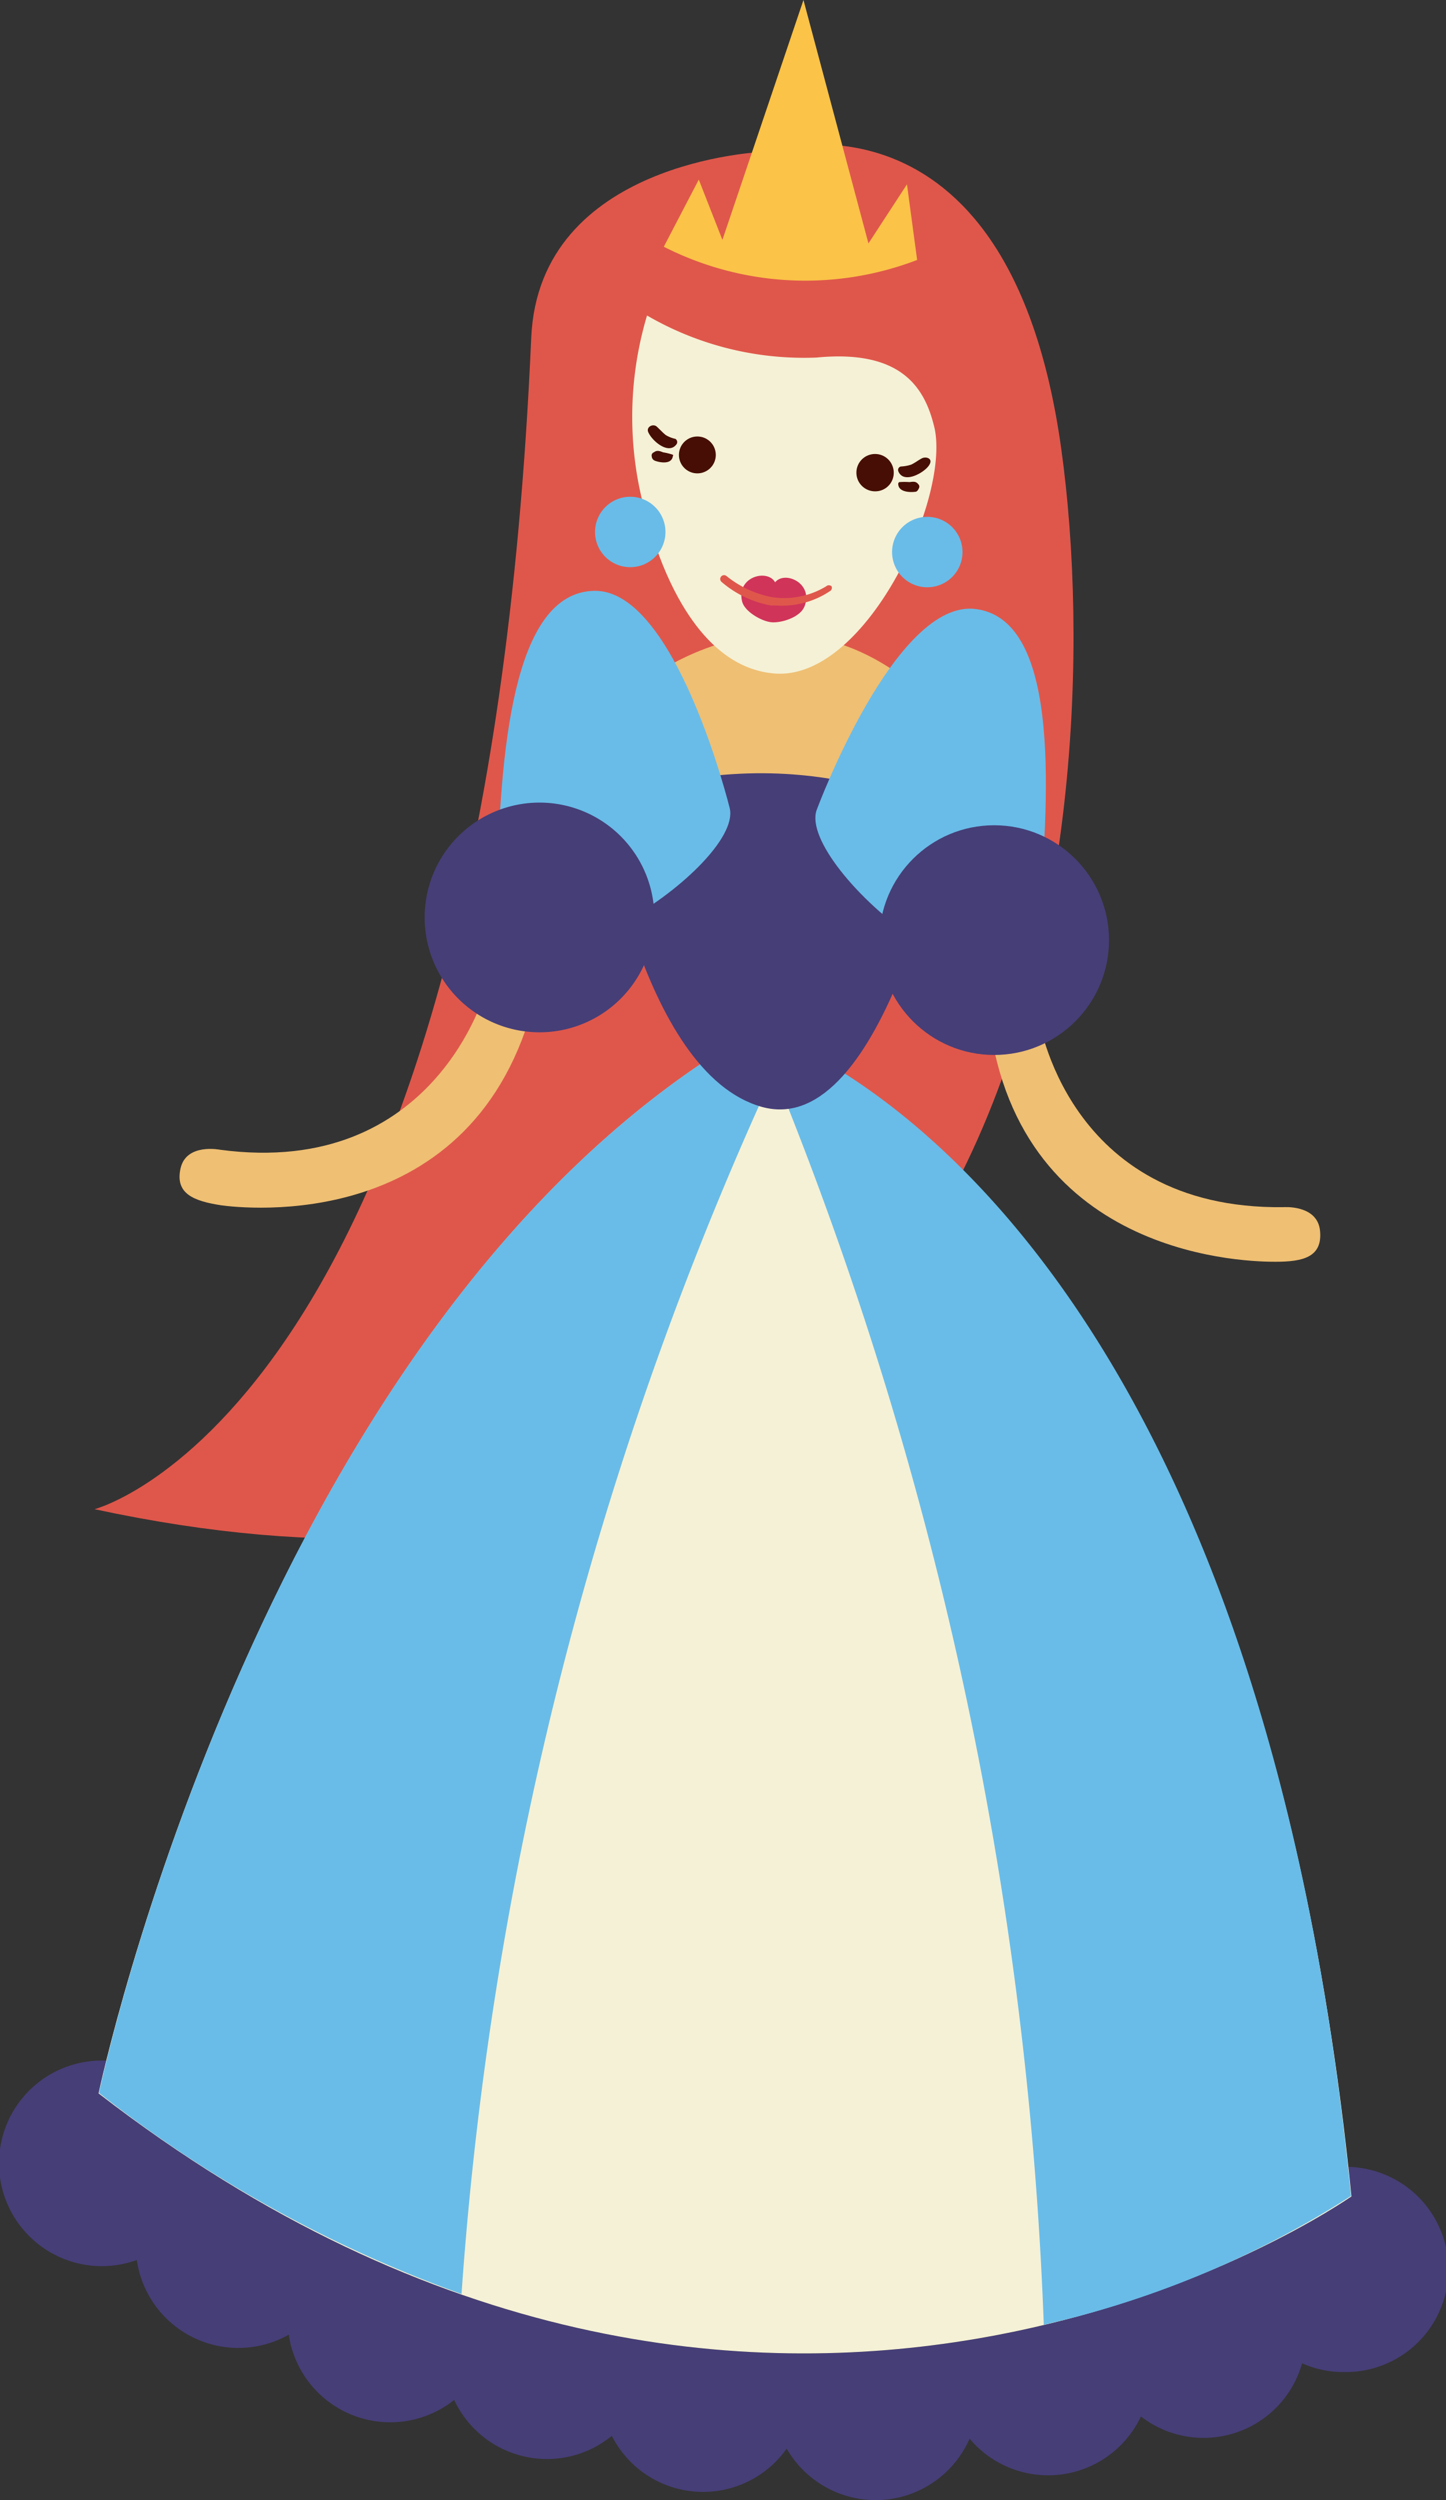 <svg xmlns="http://www.w3.org/2000/svg" width="61.19" height="105.79" viewBox="0 0 61.19 105.79">
  <rect x="0" y="0" width="61.19" height="105.79" fill="#333333" stroke="none"/>
  <defs>
    <style>
      .cls-1 {
        fill: #df574b;
      }

      .cls-2 {
        fill: #efbf73;
      }

      .cls-3 {
        fill: #463e77;
      }

      .cls-4 {
        fill: #f5f1d6;
      }

      .cls-5 {
        fill: #69bce8;
      }

      .cls-6 {
        fill: #460e04;
      }

      .cls-7 {
        fill: #fbc348;
      }

      .cls-8 {
        fill: #d03459;
      }
    </style>
  </defs>
  <title>Asset 1toys2</title>
  <g id="Layer_2" data-name="Layer 2">
    <g id="Objects">
      <g>
        <path class="cls-1" d="M4,63.86C43.67,72.39,47.14,35.07,44.91,19S32.25,6.43,32.25,6.43s-9.44.38-9.77,7.86C20.5,59.64,4,63.86,4,63.86Z"/>
        <path class="cls-2" d="M25.87,29.94s7.7-7.78,15,1.32c0,0-4.14,5.54-5,6.21s-4.89-.67-5.38-.75S27,33.82,27,33.82Z"/>
        <path class="cls-3" d="M57.06,91.72c0,.4.09.79.13,1.2,0,0-24.69,17.56-53-4.34,0,0,.1-.5.32-1.39H4.34a4.35,4.35,0,1,0,1.45,8.44,4.34,4.34,0,0,0,6.43,3.16,4.34,4.34,0,0,0,7,2.76,4.33,4.33,0,0,0,6.67,1.52,4.33,4.33,0,0,0,7.4.54,4.34,4.34,0,0,0,7.74-.42,4.34,4.34,0,0,0,7.25-.94A4.33,4.33,0,0,0,55.1,100a4.24,4.24,0,0,0,1.74.37,4.34,4.34,0,0,0,.22-8.68Z"/>
        <path class="cls-4" d="M4.17,88.58s7-33.2,27.81-45c0,0,20.86,5.91,25.21,49.36C57.19,92.92,32.5,110.48,4.17,88.58Z"/>
        <path class="cls-5" d="M32,43.57a155.39,155.39,0,0,1,12.17,54.8,40.69,40.69,0,0,0,13-5.45C53,50.51,33,43.86,32,43.57Z"/>
        <path class="cls-5" d="M32,43.56c-20.86,11.82-27.81,45-27.81,45a54.74,54.74,0,0,0,15.34,8.51,148.19,148.19,0,0,1,13.84-53A9.79,9.79,0,0,0,32,43.56Z"/>
        <path class="cls-3" d="M25.41,33.94s1.65,11.47,6.84,12.9S40.08,34.6,40.08,34.6,34,30.85,25.41,33.94Z"/>
        <path class="cls-5" d="M34.56,34.27s3.31-8.94,6.73-8.5,3.2,7.17,2.65,13.13S33.68,36.69,34.56,34.27Z"/>
        <path class="cls-5" d="M30.88,34.2S28.6,24.94,25.15,25s-4,6.77-4.12,12.75S31.48,36.71,30.88,34.2Z"/>
        <path class="cls-2" d="M43.94,43s1.16,8.19,10.36,8.08c0,0,1.45-.12,1.56,1s-.73,1.31-1.88,1.31c-.89,0-10.84,0-12.13-10.26Z"/>
        <path class="cls-2" d="M20.56,41.87s-2.13,8-11.25,6.78c0,0-1.43-.29-1.67.79S8.21,50.82,9.35,51c.88.12,10.76,1.3,13.28-8.73Z"/>
        <path class="cls-4" d="M27.38,13.35a13.23,13.23,0,0,0,7.17,1.78c3.69-.36,4.62,1.37,5,3,.64,3-2.91,10.65-6.75,10.37-3-.22-4.61-3.77-5.32-6.25A15,15,0,0,1,27.38,13.35Z"/>
        <path class="cls-5" d="M40.73,23.36a1.49,1.49,0,1,0-1.49,1.49A1.49,1.49,0,0,0,40.73,23.36Z"/>
        <path class="cls-5" d="M28.16,22.51A1.49,1.49,0,1,0,26.67,24,1.49,1.49,0,0,0,28.16,22.51Z"/>
        <path class="cls-6" d="M30.29,19.24a.78.78,0,1,0-.78.79A.78.78,0,0,0,30.29,19.24Z"/>
        <path class="cls-6" d="M37.82,20a.79.79,0,1,0-.79.79A.78.78,0,0,0,37.82,20Z"/>
        <path class="cls-7" d="M28.09,10.44A13.21,13.21,0,0,0,38.81,11l-.43-3.2L36.75,10.3,34,0,30.57,10.15l-1-2.55Z"/>
        <g>
          <path class="cls-8" d="M32.8,24.64c-.32-.58-1.64-.24-1.4.8.1.44.83.85,1.24.89s1.21-.2,1.4-.66C34.44,24.68,33.21,24.13,32.8,24.64Z"/>
          <path class="cls-1" d="M35.19,24.81a.17.17,0,0,0-.23,0,3.43,3.43,0,0,1-2.28.46,4.36,4.36,0,0,1-1.93-.89.16.16,0,1,0-.22.24,4.41,4.41,0,0,0,2.09,1l.2,0A3.65,3.65,0,0,0,35.14,25,.16.16,0,0,0,35.19,24.81Z"/>
        </g>
        <path class="cls-6" d="M39,19.4c-.15.08-.29.19-.44.26a1.7,1.7,0,0,1-.44.08.15.15,0,0,0-.11.19c.21.56,1.06.1,1.29-.22S39.17,19.3,39,19.4Z"/>
        <path class="cls-6" d="M38.86,20.49c-.1-.13-.22-.11-.37-.09a3.05,3.05,0,0,0-.43,0,.08.08,0,0,0-.05.07c0,.35.48.37.72.34.08,0,.13-.09.16-.16s0,0,0,0A.14.14,0,0,0,38.86,20.49Z"/>
        <path class="cls-6" d="M27.79,18.05c.13.12.24.24.37.35a1.28,1.28,0,0,0,.42.17.16.16,0,0,1,.06.21c-.33.5-1.06-.13-1.21-.5C27.34,18.07,27.63,17.91,27.79,18.05Z"/>
        <path class="cls-6" d="M27.67,19.14c.13-.1.24-.06.39,0a2.73,2.73,0,0,1,.41.1.05.05,0,0,1,0,.07c-.05.35-.54.27-.77.18a.21.21,0,0,1-.12-.18v0A.14.14,0,0,1,27.67,19.14Z"/>
        <circle class="cls-3" cx="42.07" cy="39.78" r="4.86"/>
        <path class="cls-3" d="M18,38.28a4.86,4.86,0,1,1,4.28,5.37A4.86,4.86,0,0,1,18,38.28Z"/>
      </g>
    </g>
  </g>
</svg>
